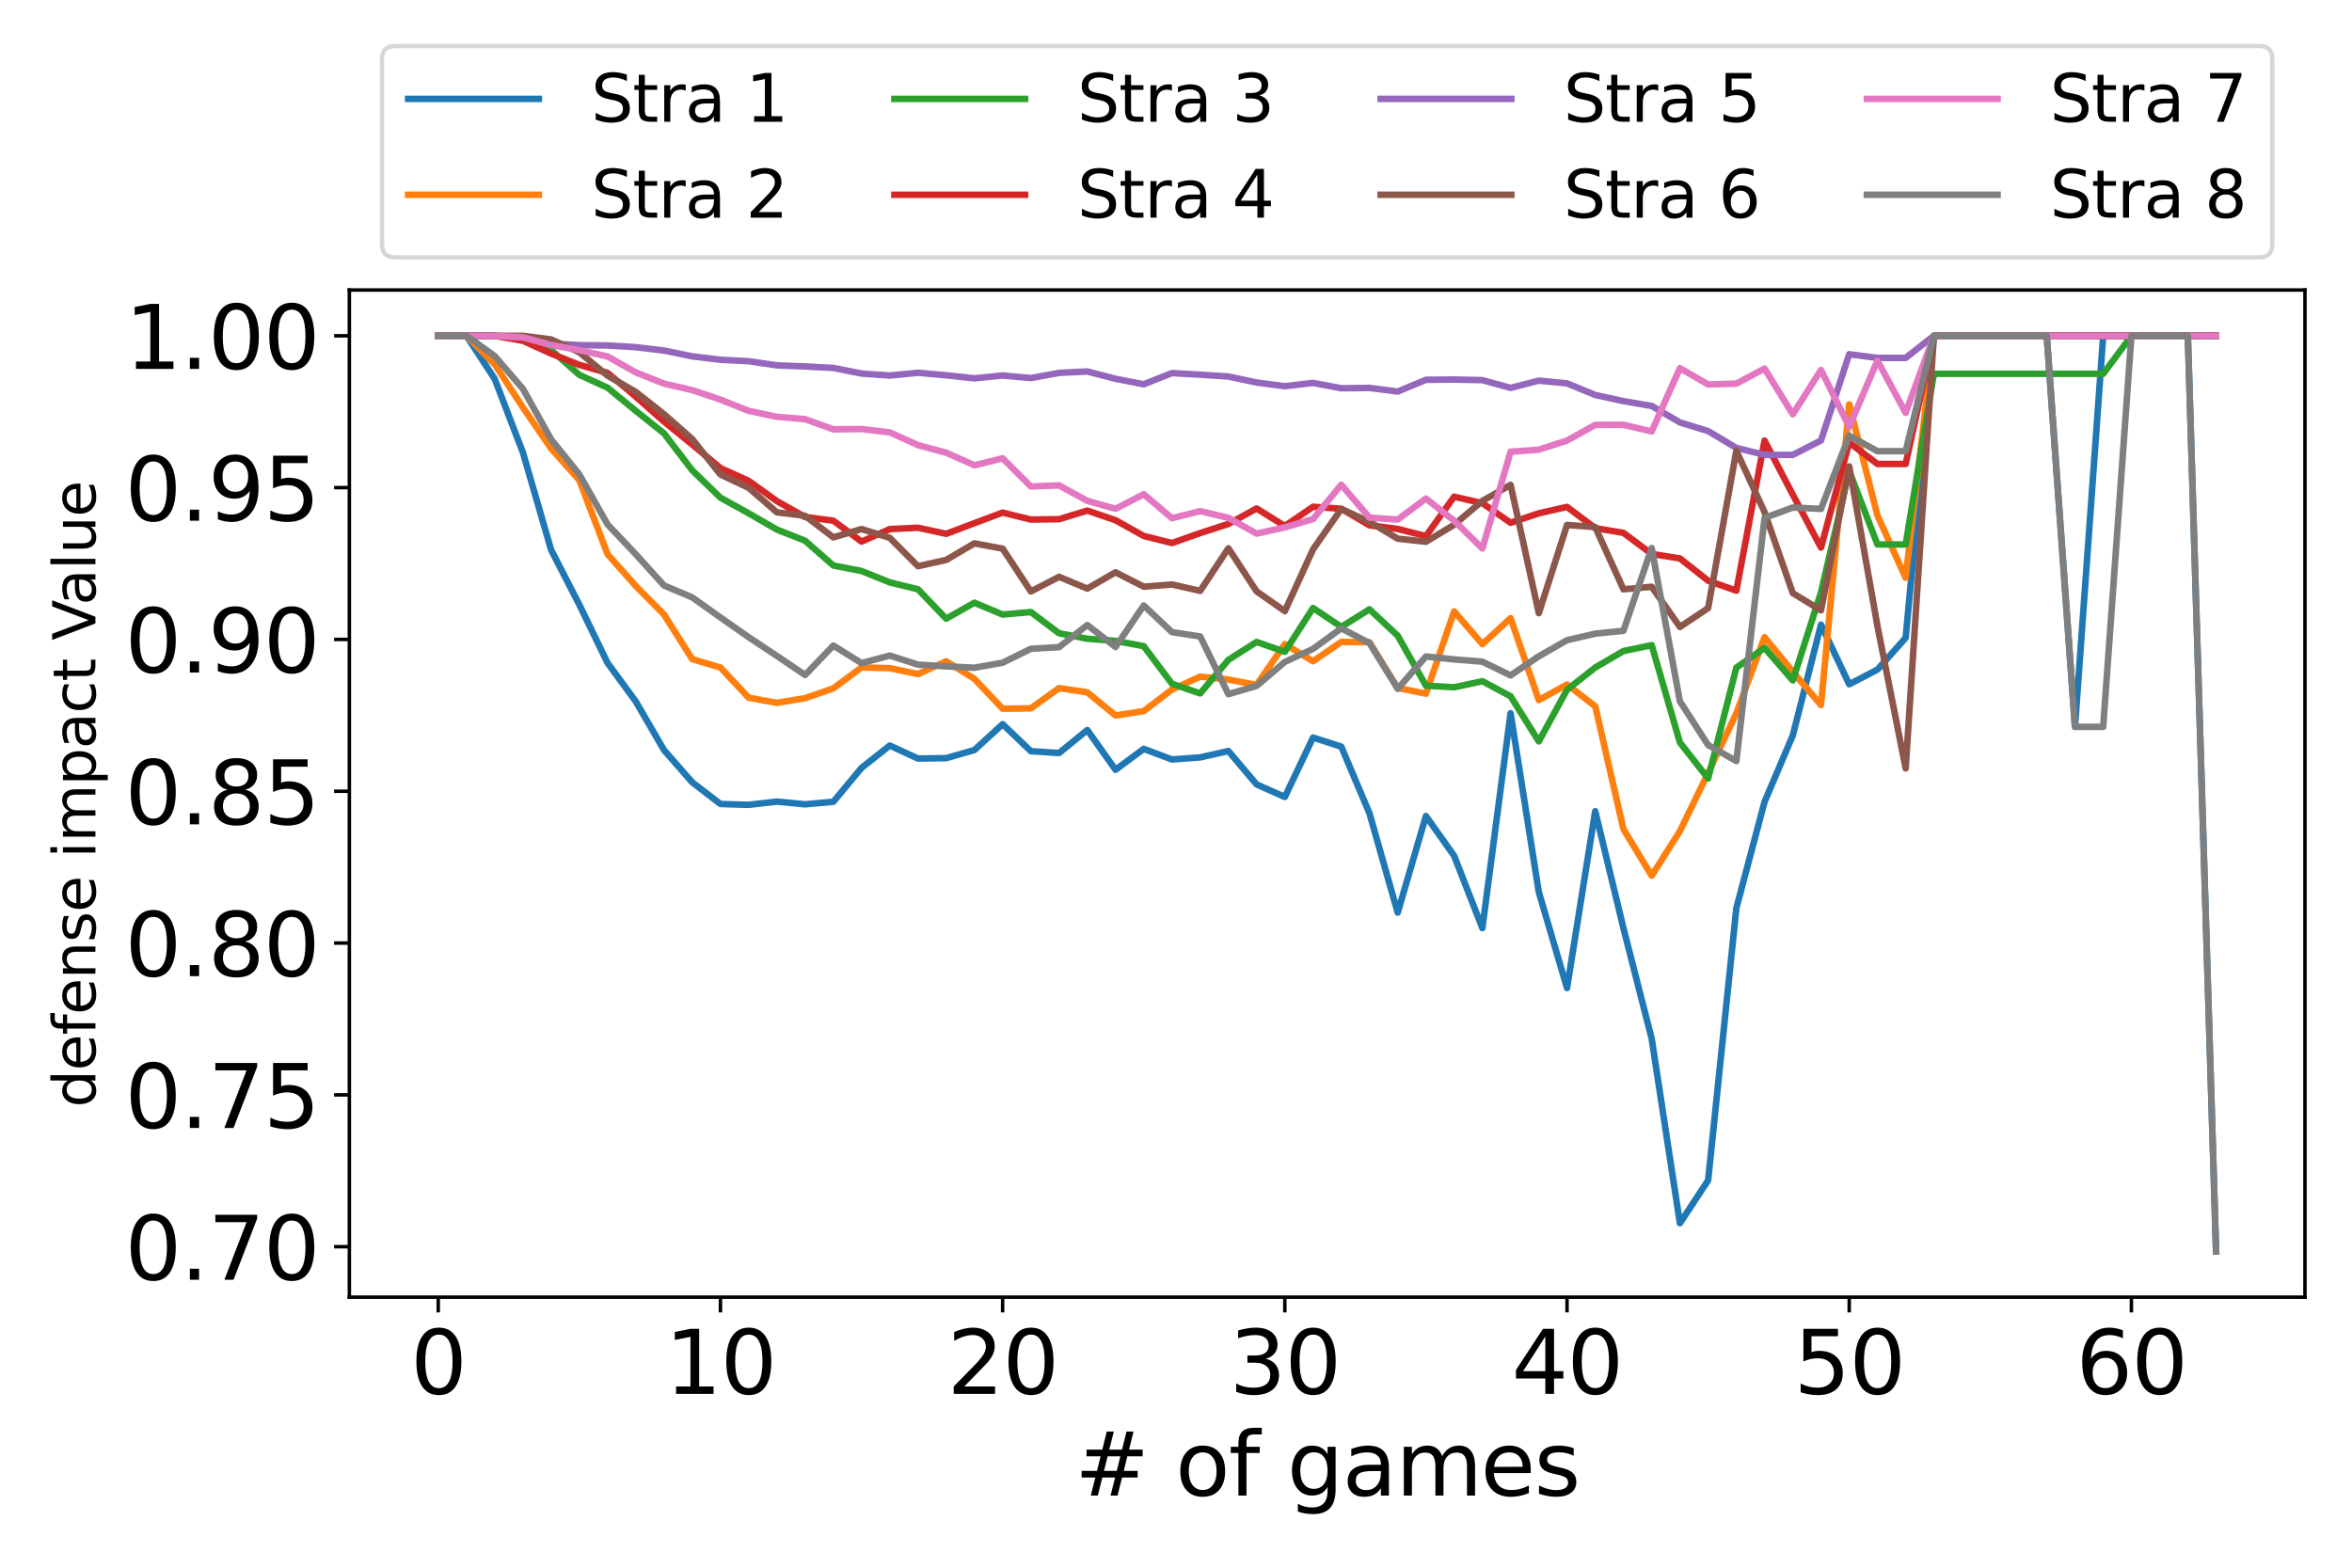 <?xml version="1.0" encoding="utf-8" standalone="no"?>
<!DOCTYPE svg PUBLIC "-//W3C//DTD SVG 1.1//EN"
  "http://www.w3.org/Graphics/SVG/1.1/DTD/svg11.dtd">
<svg xmlns:xlink="http://www.w3.org/1999/xlink" width="540pt" height="360pt" viewBox="0 0 540 360" xmlns="http://www.w3.org/2000/svg" version="1.1">
 <defs>
  <style type="text/css">*{stroke-linejoin: round; stroke-linecap: butt}</style>
 </defs>
 <g id="figure_1">
  <g id="patch_1">
   <path d="M 0 360 
L 540 360 
L 540 0 
L 0 0 
z
" style="fill: #ffffff"/>
  </g>
  <g id="axes_1">
   <g id="patch_2">
    <path d="M 80.21 297.88 
L 529.2 297.88 
L 529.2 66.6 
L 80.21 66.6 
z
" style="fill: #ffffff"/>
   </g>
   <g id="matplotlib.axis_1">
    <g id="xtick_1">
     <g id="line2d_1">
      <defs>
       <path id="mfbcf1f5221" d="M 0 0 
L 0 3.5 
" style="stroke: #000000; stroke-width: 0.8"/>
      </defs>
      <g>
       <use xlink:href="#mfbcf1f5221" x="100.619" y="297.88" style="stroke: #000000; stroke-width: 0.8"/>
      </g>
     </g>
     <g id="text_1">
      <!-- 0 -->
      <g transform="translate(94.256 320.077)scale(0.2 -0.2)">
       <defs>
        <path id="DejaVuSans-30" d="M 2034 4250 
Q 1547 4250 1301 3770 
Q 1056 3291 1056 2328 
Q 1056 1369 1301 889 
Q 1547 409 2034 409 
Q 2525 409 2770 889 
Q 3016 1369 3016 2328 
Q 3016 3291 2770 3770 
Q 2525 4250 2034 4250 
z
M 2034 4750 
Q 2819 4750 3233 4129 
Q 3647 3509 3647 2328 
Q 3647 1150 3233 529 
Q 2819 -91 2034 -91 
Q 1250 -91 836 529 
Q 422 1150 422 2328 
Q 422 3509 836 4129 
Q 1250 4750 2034 4750 
z
" transform="scale(0.016)"/>
       </defs>
       <use xlink:href="#DejaVuSans-30"/>
      </g>
     </g>
    </g>
    <g id="xtick_2">
     <g id="line2d_2">
      <g>
       <use xlink:href="#mfbcf1f5221" x="165.408" y="297.88" style="stroke: #000000; stroke-width: 0.8"/>
      </g>
     </g>
     <g id="text_2">
      <!-- 10 -->
      <g transform="translate(152.683 320.077)scale(0.2 -0.2)">
       <defs>
        <path id="DejaVuSans-31" d="M 794 531 
L 1825 531 
L 1825 4091 
L 703 3866 
L 703 4441 
L 1819 4666 
L 2450 4666 
L 2450 531 
L 3481 531 
L 3481 0 
L 794 0 
L 794 531 
z
" transform="scale(0.016)"/>
       </defs>
       <use xlink:href="#DejaVuSans-31"/>
       <use xlink:href="#DejaVuSans-30" x="63.623"/>
      </g>
     </g>
    </g>
    <g id="xtick_3">
     <g id="line2d_3">
      <g>
       <use xlink:href="#mfbcf1f5221" x="230.197" y="297.88" style="stroke: #000000; stroke-width: 0.8"/>
      </g>
     </g>
     <g id="text_3">
      <!-- 20 -->
      <g transform="translate(217.472 320.077)scale(0.2 -0.2)">
       <defs>
        <path id="DejaVuSans-32" d="M 1228 531 
L 3431 531 
L 3431 0 
L 469 0 
L 469 531 
Q 828 903 1448 1529 
Q 2069 2156 2228 2338 
Q 2531 2678 2651 2914 
Q 2772 3150 2772 3378 
Q 2772 3750 2511 3984 
Q 2250 4219 1831 4219 
Q 1534 4219 1204 4116 
Q 875 4013 500 3803 
L 500 4441 
Q 881 4594 1212 4672 
Q 1544 4750 1819 4750 
Q 2544 4750 2975 4387 
Q 3406 4025 3406 3419 
Q 3406 3131 3298 2873 
Q 3191 2616 2906 2266 
Q 2828 2175 2409 1742 
Q 1991 1309 1228 531 
z
" transform="scale(0.016)"/>
       </defs>
       <use xlink:href="#DejaVuSans-32"/>
       <use xlink:href="#DejaVuSans-30" x="63.623"/>
      </g>
     </g>
    </g>
    <g id="xtick_4">
     <g id="line2d_4">
      <g>
       <use xlink:href="#mfbcf1f5221" x="294.987" y="297.88" style="stroke: #000000; stroke-width: 0.8"/>
      </g>
     </g>
     <g id="text_4">
      <!-- 30 -->
      <g transform="translate(282.262 320.077)scale(0.2 -0.2)">
       <defs>
        <path id="DejaVuSans-33" d="M 2597 2516 
Q 3050 2419 3304 2112 
Q 3559 1806 3559 1356 
Q 3559 666 3084 287 
Q 2609 -91 1734 -91 
Q 1441 -91 1130 -33 
Q 819 25 488 141 
L 488 750 
Q 750 597 1062 519 
Q 1375 441 1716 441 
Q 2309 441 2620 675 
Q 2931 909 2931 1356 
Q 2931 1769 2642 2001 
Q 2353 2234 1838 2234 
L 1294 2234 
L 1294 2753 
L 1863 2753 
Q 2328 2753 2575 2939 
Q 2822 3125 2822 3475 
Q 2822 3834 2567 4026 
Q 2313 4219 1838 4219 
Q 1578 4219 1281 4162 
Q 984 4106 628 3988 
L 628 4550 
Q 988 4650 1302 4700 
Q 1616 4750 1894 4750 
Q 2613 4750 3031 4423 
Q 3450 4097 3450 3541 
Q 3450 3153 3228 2886 
Q 3006 2619 2597 2516 
z
" transform="scale(0.016)"/>
       </defs>
       <use xlink:href="#DejaVuSans-33"/>
       <use xlink:href="#DejaVuSans-30" x="63.623"/>
      </g>
     </g>
    </g>
    <g id="xtick_5">
     <g id="line2d_5">
      <g>
       <use xlink:href="#mfbcf1f5221" x="359.776" y="297.88" style="stroke: #000000; stroke-width: 0.8"/>
      </g>
     </g>
     <g id="text_5">
      <!-- 40 -->
      <g transform="translate(347.051 320.077)scale(0.2 -0.2)">
       <defs>
        <path id="DejaVuSans-34" d="M 2419 4116 
L 825 1625 
L 2419 1625 
L 2419 4116 
z
M 2253 4666 
L 3047 4666 
L 3047 1625 
L 3713 1625 
L 3713 1100 
L 3047 1100 
L 3047 0 
L 2419 0 
L 2419 1100 
L 313 1100 
L 313 1709 
L 2253 4666 
z
" transform="scale(0.016)"/>
       </defs>
       <use xlink:href="#DejaVuSans-34"/>
       <use xlink:href="#DejaVuSans-30" x="63.623"/>
      </g>
     </g>
    </g>
    <g id="xtick_6">
     <g id="line2d_6">
      <g>
       <use xlink:href="#mfbcf1f5221" x="424.565" y="297.88" style="stroke: #000000; stroke-width: 0.8"/>
      </g>
     </g>
     <g id="text_6">
      <!-- 50 -->
      <g transform="translate(411.84 320.077)scale(0.2 -0.2)">
       <defs>
        <path id="DejaVuSans-35" d="M 691 4666 
L 3169 4666 
L 3169 4134 
L 1269 4134 
L 1269 2991 
Q 1406 3038 1543 3061 
Q 1681 3084 1819 3084 
Q 2600 3084 3056 2656 
Q 3513 2228 3513 1497 
Q 3513 744 3044 326 
Q 2575 -91 1722 -91 
Q 1428 -91 1123 -41 
Q 819 9 494 109 
L 494 744 
Q 775 591 1075 516 
Q 1375 441 1709 441 
Q 2250 441 2565 725 
Q 2881 1009 2881 1497 
Q 2881 1984 2565 2268 
Q 2250 2553 1709 2553 
Q 1456 2553 1204 2497 
Q 953 2441 691 2322 
L 691 4666 
z
" transform="scale(0.016)"/>
       </defs>
       <use xlink:href="#DejaVuSans-35"/>
       <use xlink:href="#DejaVuSans-30" x="63.623"/>
      </g>
     </g>
    </g>
    <g id="xtick_7">
     <g id="line2d_7">
      <g>
       <use xlink:href="#mfbcf1f5221" x="489.355" y="297.88" style="stroke: #000000; stroke-width: 0.8"/>
      </g>
     </g>
     <g id="text_7">
      <!-- 60 -->
      <g transform="translate(476.63 320.077)scale(0.2 -0.2)">
       <defs>
        <path id="DejaVuSans-36" d="M 2113 2584 
Q 1688 2584 1439 2293 
Q 1191 2003 1191 1497 
Q 1191 994 1439 701 
Q 1688 409 2113 409 
Q 2538 409 2786 701 
Q 3034 994 3034 1497 
Q 3034 2003 2786 2293 
Q 2538 2584 2113 2584 
z
M 3366 4563 
L 3366 3988 
Q 3128 4100 2886 4159 
Q 2644 4219 2406 4219 
Q 1781 4219 1451 3797 
Q 1122 3375 1075 2522 
Q 1259 2794 1537 2939 
Q 1816 3084 2150 3084 
Q 2853 3084 3261 2657 
Q 3669 2231 3669 1497 
Q 3669 778 3244 343 
Q 2819 -91 2113 -91 
Q 1303 -91 875 529 
Q 447 1150 447 2328 
Q 447 3434 972 4092 
Q 1497 4750 2381 4750 
Q 2619 4750 2861 4703 
Q 3103 4656 3366 4563 
z
" transform="scale(0.016)"/>
       </defs>
       <use xlink:href="#DejaVuSans-36"/>
       <use xlink:href="#DejaVuSans-30" x="63.623"/>
      </g>
     </g>
    </g>
    <g id="text_8">
     <!-- # of games -->
     <g transform="translate(246.75 343.433)scale(0.2 -0.2)">
      <defs>
       <path id="DejaVuSans-23" d="M 3272 2816 
L 2363 2816 
L 2100 1772 
L 3016 1772 
L 3272 2816 
z
M 2803 4594 
L 2478 3297 
L 3391 3297 
L 3719 4594 
L 4219 4594 
L 3897 3297 
L 4872 3297 
L 4872 2816 
L 3775 2816 
L 3519 1772 
L 4513 1772 
L 4513 1294 
L 3397 1294 
L 3072 0 
L 2572 0 
L 2894 1294 
L 1978 1294 
L 1656 0 
L 1153 0 
L 1478 1294 
L 494 1294 
L 494 1772 
L 1594 1772 
L 1856 2816 
L 850 2816 
L 850 3297 
L 1978 3297 
L 2297 4594 
L 2803 4594 
z
" transform="scale(0.016)"/>
       <path id="DejaVuSans-20" transform="scale(0.016)"/>
       <path id="DejaVuSans-6f" d="M 1959 3097 
Q 1497 3097 1228 2736 
Q 959 2375 959 1747 
Q 959 1119 1226 758 
Q 1494 397 1959 397 
Q 2419 397 2687 759 
Q 2956 1122 2956 1747 
Q 2956 2369 2687 2733 
Q 2419 3097 1959 3097 
z
M 1959 3584 
Q 2709 3584 3137 3096 
Q 3566 2609 3566 1747 
Q 3566 888 3137 398 
Q 2709 -91 1959 -91 
Q 1206 -91 779 398 
Q 353 888 353 1747 
Q 353 2609 779 3096 
Q 1206 3584 1959 3584 
z
" transform="scale(0.016)"/>
       <path id="DejaVuSans-66" d="M 2375 4863 
L 2375 4384 
L 1825 4384 
Q 1516 4384 1395 4259 
Q 1275 4134 1275 3809 
L 1275 3500 
L 2222 3500 
L 2222 3053 
L 1275 3053 
L 1275 0 
L 697 0 
L 697 3053 
L 147 3053 
L 147 3500 
L 697 3500 
L 697 3744 
Q 697 4328 969 4595 
Q 1241 4863 1831 4863 
L 2375 4863 
z
" transform="scale(0.016)"/>
       <path id="DejaVuSans-67" d="M 2906 1791 
Q 2906 2416 2648 2759 
Q 2391 3103 1925 3103 
Q 1463 3103 1205 2759 
Q 947 2416 947 1791 
Q 947 1169 1205 825 
Q 1463 481 1925 481 
Q 2391 481 2648 825 
Q 2906 1169 2906 1791 
z
M 3481 434 
Q 3481 -459 3084 -895 
Q 2688 -1331 1869 -1331 
Q 1566 -1331 1297 -1286 
Q 1028 -1241 775 -1147 
L 775 -588 
Q 1028 -725 1275 -790 
Q 1522 -856 1778 -856 
Q 2344 -856 2625 -561 
Q 2906 -266 2906 331 
L 2906 616 
Q 2728 306 2450 153 
Q 2172 0 1784 0 
Q 1141 0 747 490 
Q 353 981 353 1791 
Q 353 2603 747 3093 
Q 1141 3584 1784 3584 
Q 2172 3584 2450 3431 
Q 2728 3278 2906 2969 
L 2906 3500 
L 3481 3500 
L 3481 434 
z
" transform="scale(0.016)"/>
       <path id="DejaVuSans-61" d="M 2194 1759 
Q 1497 1759 1228 1600 
Q 959 1441 959 1056 
Q 959 750 1161 570 
Q 1363 391 1709 391 
Q 2188 391 2477 730 
Q 2766 1069 2766 1631 
L 2766 1759 
L 2194 1759 
z
M 3341 1997 
L 3341 0 
L 2766 0 
L 2766 531 
Q 2569 213 2275 61 
Q 1981 -91 1556 -91 
Q 1019 -91 701 211 
Q 384 513 384 1019 
Q 384 1609 779 1909 
Q 1175 2209 1959 2209 
L 2766 2209 
L 2766 2266 
Q 2766 2663 2505 2880 
Q 2244 3097 1772 3097 
Q 1472 3097 1187 3025 
Q 903 2953 641 2809 
L 641 3341 
Q 956 3463 1253 3523 
Q 1550 3584 1831 3584 
Q 2591 3584 2966 3190 
Q 3341 2797 3341 1997 
z
" transform="scale(0.016)"/>
       <path id="DejaVuSans-6d" d="M 3328 2828 
Q 3544 3216 3844 3400 
Q 4144 3584 4550 3584 
Q 5097 3584 5394 3201 
Q 5691 2819 5691 2113 
L 5691 0 
L 5113 0 
L 5113 2094 
Q 5113 2597 4934 2840 
Q 4756 3084 4391 3084 
Q 3944 3084 3684 2787 
Q 3425 2491 3425 1978 
L 3425 0 
L 2847 0 
L 2847 2094 
Q 2847 2600 2669 2842 
Q 2491 3084 2119 3084 
Q 1678 3084 1418 2786 
Q 1159 2488 1159 1978 
L 1159 0 
L 581 0 
L 581 3500 
L 1159 3500 
L 1159 2956 
Q 1356 3278 1631 3431 
Q 1906 3584 2284 3584 
Q 2666 3584 2933 3390 
Q 3200 3197 3328 2828 
z
" transform="scale(0.016)"/>
       <path id="DejaVuSans-65" d="M 3597 1894 
L 3597 1613 
L 953 1613 
Q 991 1019 1311 708 
Q 1631 397 2203 397 
Q 2534 397 2845 478 
Q 3156 559 3463 722 
L 3463 178 
Q 3153 47 2828 -22 
Q 2503 -91 2169 -91 
Q 1331 -91 842 396 
Q 353 884 353 1716 
Q 353 2575 817 3079 
Q 1281 3584 2069 3584 
Q 2775 3584 3186 3129 
Q 3597 2675 3597 1894 
z
M 3022 2063 
Q 3016 2534 2758 2815 
Q 2500 3097 2075 3097 
Q 1594 3097 1305 2825 
Q 1016 2553 972 2059 
L 3022 2063 
z
" transform="scale(0.016)"/>
       <path id="DejaVuSans-73" d="M 2834 3397 
L 2834 2853 
Q 2591 2978 2328 3040 
Q 2066 3103 1784 3103 
Q 1356 3103 1142 2972 
Q 928 2841 928 2578 
Q 928 2378 1081 2264 
Q 1234 2150 1697 2047 
L 1894 2003 
Q 2506 1872 2764 1633 
Q 3022 1394 3022 966 
Q 3022 478 2636 193 
Q 2250 -91 1575 -91 
Q 1294 -91 989 -36 
Q 684 19 347 128 
L 347 722 
Q 666 556 975 473 
Q 1284 391 1588 391 
Q 1994 391 2212 530 
Q 2431 669 2431 922 
Q 2431 1156 2273 1281 
Q 2116 1406 1581 1522 
L 1381 1569 
Q 847 1681 609 1914 
Q 372 2147 372 2553 
Q 372 3047 722 3315 
Q 1072 3584 1716 3584 
Q 2034 3584 2315 3537 
Q 2597 3491 2834 3397 
z
" transform="scale(0.016)"/>
      </defs>
      <use xlink:href="#DejaVuSans-23"/>
      <use xlink:href="#DejaVuSans-20" x="83.789"/>
      <use xlink:href="#DejaVuSans-6f" x="115.576"/>
      <use xlink:href="#DejaVuSans-66" x="176.758"/>
      <use xlink:href="#DejaVuSans-20" x="211.963"/>
      <use xlink:href="#DejaVuSans-67" x="243.75"/>
      <use xlink:href="#DejaVuSans-61" x="307.227"/>
      <use xlink:href="#DejaVuSans-6d" x="368.506"/>
      <use xlink:href="#DejaVuSans-65" x="465.918"/>
      <use xlink:href="#DejaVuSans-73" x="527.441"/>
     </g>
    </g>
   </g>
   <g id="matplotlib.axis_2">
    <g id="ytick_1">
     <g id="line2d_8">
      <defs>
       <path id="mf13919f558" d="M 0 0 
L -3.5 0 
" style="stroke: #000000; stroke-width: 0.8"/>
      </defs>
      <g>
       <use xlink:href="#mf13919f558" x="80.21" y="286.284" style="stroke: #000000; stroke-width: 0.8"/>
      </g>
     </g>
     <g id="text_9">
      <!-- 0.70 -->
      <g transform="translate(28.679 293.882)scale(0.2 -0.2)">
       <defs>
        <path id="DejaVuSans-2e" d="M 684 794 
L 1344 794 
L 1344 0 
L 684 0 
L 684 794 
z
" transform="scale(0.016)"/>
        <path id="DejaVuSans-37" d="M 525 4666 
L 3525 4666 
L 3525 4397 
L 1831 0 
L 1172 0 
L 2766 4134 
L 525 4134 
L 525 4666 
z
" transform="scale(0.016)"/>
       </defs>
       <use xlink:href="#DejaVuSans-30"/>
       <use xlink:href="#DejaVuSans-2e" x="63.623"/>
       <use xlink:href="#DejaVuSans-37" x="95.41"/>
       <use xlink:href="#DejaVuSans-30" x="159.033"/>
      </g>
     </g>
    </g>
    <g id="ytick_2">
     <g id="line2d_9">
      <g>
       <use xlink:href="#mf13919f558" x="80.21" y="251.422" style="stroke: #000000; stroke-width: 0.8"/>
      </g>
     </g>
     <g id="text_10">
      <!-- 0.75 -->
      <g transform="translate(28.679 259.02)scale(0.2 -0.2)">
       <use xlink:href="#DejaVuSans-30"/>
       <use xlink:href="#DejaVuSans-2e" x="63.623"/>
       <use xlink:href="#DejaVuSans-37" x="95.41"/>
       <use xlink:href="#DejaVuSans-35" x="159.033"/>
      </g>
     </g>
    </g>
    <g id="ytick_3">
     <g id="line2d_10">
      <g>
       <use xlink:href="#mf13919f558" x="80.21" y="216.56" style="stroke: #000000; stroke-width: 0.8"/>
      </g>
     </g>
     <g id="text_11">
      <!-- 0.80 -->
      <g transform="translate(28.679 224.159)scale(0.2 -0.2)">
       <defs>
        <path id="DejaVuSans-38" d="M 2034 2216 
Q 1584 2216 1326 1975 
Q 1069 1734 1069 1313 
Q 1069 891 1326 650 
Q 1584 409 2034 409 
Q 2484 409 2743 651 
Q 3003 894 3003 1313 
Q 3003 1734 2745 1975 
Q 2488 2216 2034 2216 
z
M 1403 2484 
Q 997 2584 770 2862 
Q 544 3141 544 3541 
Q 544 4100 942 4425 
Q 1341 4750 2034 4750 
Q 2731 4750 3128 4425 
Q 3525 4100 3525 3541 
Q 3525 3141 3298 2862 
Q 3072 2584 2669 2484 
Q 3125 2378 3379 2068 
Q 3634 1759 3634 1313 
Q 3634 634 3220 271 
Q 2806 -91 2034 -91 
Q 1263 -91 848 271 
Q 434 634 434 1313 
Q 434 1759 690 2068 
Q 947 2378 1403 2484 
z
M 1172 3481 
Q 1172 3119 1398 2916 
Q 1625 2713 2034 2713 
Q 2441 2713 2670 2916 
Q 2900 3119 2900 3481 
Q 2900 3844 2670 4047 
Q 2441 4250 2034 4250 
Q 1625 4250 1398 4047 
Q 1172 3844 1172 3481 
z
" transform="scale(0.016)"/>
       </defs>
       <use xlink:href="#DejaVuSans-30"/>
       <use xlink:href="#DejaVuSans-2e" x="63.623"/>
       <use xlink:href="#DejaVuSans-38" x="95.41"/>
       <use xlink:href="#DejaVuSans-30" x="159.033"/>
      </g>
     </g>
    </g>
    <g id="ytick_4">
     <g id="line2d_11">
      <g>
       <use xlink:href="#mf13919f558" x="80.21" y="181.698" style="stroke: #000000; stroke-width: 0.8"/>
      </g>
     </g>
     <g id="text_12">
      <!-- 0.85 -->
      <g transform="translate(28.679 189.297)scale(0.2 -0.2)">
       <use xlink:href="#DejaVuSans-30"/>
       <use xlink:href="#DejaVuSans-2e" x="63.623"/>
       <use xlink:href="#DejaVuSans-38" x="95.41"/>
       <use xlink:href="#DejaVuSans-35" x="159.033"/>
      </g>
     </g>
    </g>
    <g id="ytick_5">
     <g id="line2d_12">
      <g>
       <use xlink:href="#mf13919f558" x="80.21" y="146.836" style="stroke: #000000; stroke-width: 0.8"/>
      </g>
     </g>
     <g id="text_13">
      <!-- 0.90 -->
      <g transform="translate(28.679 154.435)scale(0.2 -0.2)">
       <defs>
        <path id="DejaVuSans-39" d="M 703 97 
L 703 672 
Q 941 559 1184 500 
Q 1428 441 1663 441 
Q 2288 441 2617 861 
Q 2947 1281 2994 2138 
Q 2813 1869 2534 1725 
Q 2256 1581 1919 1581 
Q 1219 1581 811 2004 
Q 403 2428 403 3163 
Q 403 3881 828 4315 
Q 1253 4750 1959 4750 
Q 2769 4750 3195 4129 
Q 3622 3509 3622 2328 
Q 3622 1225 3098 567 
Q 2575 -91 1691 -91 
Q 1453 -91 1209 -44 
Q 966 3 703 97 
z
M 1959 2075 
Q 2384 2075 2632 2365 
Q 2881 2656 2881 3163 
Q 2881 3666 2632 3958 
Q 2384 4250 1959 4250 
Q 1534 4250 1286 3958 
Q 1038 3666 1038 3163 
Q 1038 2656 1286 2365 
Q 1534 2075 1959 2075 
z
" transform="scale(0.016)"/>
       </defs>
       <use xlink:href="#DejaVuSans-30"/>
       <use xlink:href="#DejaVuSans-2e" x="63.623"/>
       <use xlink:href="#DejaVuSans-39" x="95.41"/>
       <use xlink:href="#DejaVuSans-30" x="159.033"/>
      </g>
     </g>
    </g>
    <g id="ytick_6">
     <g id="line2d_13">
      <g>
       <use xlink:href="#mf13919f558" x="80.21" y="111.975" style="stroke: #000000; stroke-width: 0.8"/>
      </g>
     </g>
     <g id="text_14">
      <!-- 0.95 -->
      <g transform="translate(28.679 119.573)scale(0.2 -0.2)">
       <use xlink:href="#DejaVuSans-30"/>
       <use xlink:href="#DejaVuSans-2e" x="63.623"/>
       <use xlink:href="#DejaVuSans-39" x="95.41"/>
       <use xlink:href="#DejaVuSans-35" x="159.033"/>
      </g>
     </g>
    </g>
    <g id="ytick_7">
     <g id="line2d_14">
      <g>
       <use xlink:href="#mf13919f558" x="80.21" y="77.113" style="stroke: #000000; stroke-width: 0.8"/>
      </g>
     </g>
     <g id="text_15">
      <!-- 1.00 -->
      <g transform="translate(28.679 84.711)scale(0.2 -0.2)">
       <use xlink:href="#DejaVuSans-31"/>
       <use xlink:href="#DejaVuSans-2e" x="63.623"/>
       <use xlink:href="#DejaVuSans-30" x="95.41"/>
       <use xlink:href="#DejaVuSans-30" x="159.033"/>
      </g>
     </g>
    </g>
    <g id="text_16">
     <!-- defense impact Value -->
     <g transform="translate(21.906 254.312)rotate(-90)scale(0.133 -0.133)">
      <defs>
       <path id="DejaVuSans-64" d="M 2906 2969 
L 2906 4863 
L 3481 4863 
L 3481 0 
L 2906 0 
L 2906 525 
Q 2725 213 2448 61 
Q 2172 -91 1784 -91 
Q 1150 -91 751 415 
Q 353 922 353 1747 
Q 353 2572 751 3078 
Q 1150 3584 1784 3584 
Q 2172 3584 2448 3432 
Q 2725 3281 2906 2969 
z
M 947 1747 
Q 947 1113 1208 752 
Q 1469 391 1925 391 
Q 2381 391 2643 752 
Q 2906 1113 2906 1747 
Q 2906 2381 2643 2742 
Q 2381 3103 1925 3103 
Q 1469 3103 1208 2742 
Q 947 2381 947 1747 
z
" transform="scale(0.016)"/>
       <path id="DejaVuSans-6e" d="M 3513 2113 
L 3513 0 
L 2938 0 
L 2938 2094 
Q 2938 2591 2744 2837 
Q 2550 3084 2163 3084 
Q 1697 3084 1428 2787 
Q 1159 2491 1159 1978 
L 1159 0 
L 581 0 
L 581 3500 
L 1159 3500 
L 1159 2956 
Q 1366 3272 1645 3428 
Q 1925 3584 2291 3584 
Q 2894 3584 3203 3211 
Q 3513 2838 3513 2113 
z
" transform="scale(0.016)"/>
       <path id="DejaVuSans-69" d="M 603 3500 
L 1178 3500 
L 1178 0 
L 603 0 
L 603 3500 
z
M 603 4863 
L 1178 4863 
L 1178 4134 
L 603 4134 
L 603 4863 
z
" transform="scale(0.016)"/>
       <path id="DejaVuSans-70" d="M 1159 525 
L 1159 -1331 
L 581 -1331 
L 581 3500 
L 1159 3500 
L 1159 2969 
Q 1341 3281 1617 3432 
Q 1894 3584 2278 3584 
Q 2916 3584 3314 3078 
Q 3713 2572 3713 1747 
Q 3713 922 3314 415 
Q 2916 -91 2278 -91 
Q 1894 -91 1617 61 
Q 1341 213 1159 525 
z
M 3116 1747 
Q 3116 2381 2855 2742 
Q 2594 3103 2138 3103 
Q 1681 3103 1420 2742 
Q 1159 2381 1159 1747 
Q 1159 1113 1420 752 
Q 1681 391 2138 391 
Q 2594 391 2855 752 
Q 3116 1113 3116 1747 
z
" transform="scale(0.016)"/>
       <path id="DejaVuSans-63" d="M 3122 3366 
L 3122 2828 
Q 2878 2963 2633 3030 
Q 2388 3097 2138 3097 
Q 1578 3097 1268 2742 
Q 959 2388 959 1747 
Q 959 1106 1268 751 
Q 1578 397 2138 397 
Q 2388 397 2633 464 
Q 2878 531 3122 666 
L 3122 134 
Q 2881 22 2623 -34 
Q 2366 -91 2075 -91 
Q 1284 -91 818 406 
Q 353 903 353 1747 
Q 353 2603 823 3093 
Q 1294 3584 2113 3584 
Q 2378 3584 2631 3529 
Q 2884 3475 3122 3366 
z
" transform="scale(0.016)"/>
       <path id="DejaVuSans-74" d="M 1172 4494 
L 1172 3500 
L 2356 3500 
L 2356 3053 
L 1172 3053 
L 1172 1153 
Q 1172 725 1289 603 
Q 1406 481 1766 481 
L 2356 481 
L 2356 0 
L 1766 0 
Q 1100 0 847 248 
Q 594 497 594 1153 
L 594 3053 
L 172 3053 
L 172 3500 
L 594 3500 
L 594 4494 
L 1172 4494 
z
" transform="scale(0.016)"/>
       <path id="DejaVuSans-56" d="M 1831 0 
L 50 4666 
L 709 4666 
L 2188 738 
L 3669 4666 
L 4325 4666 
L 2547 0 
L 1831 0 
z
" transform="scale(0.016)"/>
       <path id="DejaVuSans-6c" d="M 603 4863 
L 1178 4863 
L 1178 0 
L 603 0 
L 603 4863 
z
" transform="scale(0.016)"/>
       <path id="DejaVuSans-75" d="M 544 1381 
L 544 3500 
L 1119 3500 
L 1119 1403 
Q 1119 906 1312 657 
Q 1506 409 1894 409 
Q 2359 409 2629 706 
Q 2900 1003 2900 1516 
L 2900 3500 
L 3475 3500 
L 3475 0 
L 2900 0 
L 2900 538 
Q 2691 219 2414 64 
Q 2138 -91 1772 -91 
Q 1169 -91 856 284 
Q 544 659 544 1381 
z
M 1991 3584 
L 1991 3584 
z
" transform="scale(0.016)"/>
      </defs>
      <use xlink:href="#DejaVuSans-64"/>
      <use xlink:href="#DejaVuSans-65" x="63.477"/>
      <use xlink:href="#DejaVuSans-66" x="125"/>
      <use xlink:href="#DejaVuSans-65" x="160.205"/>
      <use xlink:href="#DejaVuSans-6e" x="221.729"/>
      <use xlink:href="#DejaVuSans-73" x="285.107"/>
      <use xlink:href="#DejaVuSans-65" x="337.207"/>
      <use xlink:href="#DejaVuSans-20" x="398.73"/>
      <use xlink:href="#DejaVuSans-69" x="430.518"/>
      <use xlink:href="#DejaVuSans-6d" x="458.301"/>
      <use xlink:href="#DejaVuSans-70" x="555.713"/>
      <use xlink:href="#DejaVuSans-61" x="619.189"/>
      <use xlink:href="#DejaVuSans-63" x="680.469"/>
      <use xlink:href="#DejaVuSans-74" x="735.449"/>
      <use xlink:href="#DejaVuSans-20" x="774.658"/>
      <use xlink:href="#DejaVuSans-56" x="806.445"/>
      <use xlink:href="#DejaVuSans-61" x="867.104"/>
      <use xlink:href="#DejaVuSans-6c" x="928.383"/>
      <use xlink:href="#DejaVuSans-75" x="956.166"/>
      <use xlink:href="#DejaVuSans-65" x="1019.545"/>
     </g>
    </g>
   </g>
   <g id="line2d_15">
    <path d="M 100.619 77.113 
L 107.098 77.113 
L 113.577 87.018 
L 120.055 103.903 
L 126.534 126.273 
L 133.013 138.873 
L 139.492 152.236 
L 145.971 161.087 
L 152.45 172.245 
L 158.929 179.642 
L 165.408 184.63 
L 171.887 184.816 
L 178.366 184.076 
L 184.845 184.701 
L 191.324 184.118 
L 197.803 176.331 
L 204.282 171.205 
L 210.76 174.186 
L 217.239 174.1 
L 223.718 172.235 
L 230.197 166.297 
L 236.676 172.495 
L 243.155 172.919 
L 249.634 167.643 
L 256.113 176.76 
L 262.592 171.968 
L 269.071 174.403 
L 275.55 173.927 
L 282.029 172.466 
L 288.508 180.133 
L 294.987 183.011 
L 301.466 169.369 
L 307.944 171.455 
L 314.423 186.781 
L 320.902 209.566 
L 327.381 187.39 
L 333.86 196.534 
L 340.339 213.131 
L 346.818 163.788 
L 353.297 204.853 
L 359.776 226.893 
L 366.255 186.288 
L 372.734 213.161 
L 379.213 238.514 
L 385.692 280.892 
L 392.171 271.055 
L 398.65 208.552 
L 405.128 184.124 
L 411.607 168.889 
L 418.086 143.447 
L 424.565 157.135 
L 431.044 153.761 
L 437.523 146.471 
L 444.002 77.113 
L 450.481 77.113 
L 456.96 77.113 
L 463.439 77.113 
L 469.918 77.113 
L 476.397 166.907 
L 482.876 77.113 
L 489.355 77.113 
L 495.833 77.113 
L 502.312 77.113 
L 508.791 287.367 
" clip-path="url(#pc21f47462c)" style="fill: none; stroke: #1f77b4; stroke-width: 1.5; stroke-linecap: square"/>
   </g>
   <g id="line2d_16">
    <path d="M 100.619 77.113 
L 107.098 77.113 
L 113.577 83.668 
L 120.055 93.557 
L 126.534 103.004 
L 133.013 110.275 
L 139.492 127.276 
L 145.971 134.565 
L 152.45 141.114 
L 158.929 151.363 
L 165.408 153.289 
L 171.887 160.214 
L 178.366 161.401 
L 184.845 160.323 
L 191.324 158.083 
L 197.803 153.257 
L 204.282 153.436 
L 210.76 154.794 
L 217.239 151.851 
L 223.718 155.885 
L 230.197 162.745 
L 236.676 162.665 
L 243.155 158.01 
L 249.634 158.984 
L 256.113 164.295 
L 262.592 163.299 
L 269.071 158.345 
L 275.55 155.391 
L 282.029 156.047 
L 288.508 157.277 
L 294.987 147.917 
L 301.466 151.847 
L 307.944 147.411 
L 314.423 147.465 
L 320.902 157.983 
L 327.381 159.29 
L 333.86 140.405 
L 340.339 147.92 
L 346.818 141.944 
L 353.297 160.772 
L 359.776 157.18 
L 366.255 162.195 
L 372.734 190.413 
L 379.213 201.105 
L 385.692 190.865 
L 392.171 177.5 
L 398.65 163.82 
L 405.128 146.33 
L 411.607 154.256 
L 418.086 161.91 
L 424.565 92.871 
L 431.044 118.382 
L 437.523 132.676 
L 444.002 77.113 
L 450.481 77.113 
L 456.96 77.113 
L 463.439 77.113 
L 469.918 77.113 
L 476.397 77.113 
L 482.876 77.113 
L 489.355 77.113 
L 495.833 77.113 
L 502.312 77.113 
L 508.791 77.113 
" clip-path="url(#pc21f47462c)" style="fill: none; stroke: #ff7f0e; stroke-width: 1.5; stroke-linecap: square"/>
   </g>
   <g id="line2d_17">
    <path d="M 100.619 77.113 
L 107.098 77.113 
L 113.577 77.113 
L 120.055 77.881 
L 126.534 80.367 
L 133.013 86.08 
L 139.492 89.031 
L 145.971 94.343 
L 152.45 99.52 
L 158.929 108.003 
L 165.408 114.287 
L 171.887 117.872 
L 178.366 121.611 
L 184.845 124.172 
L 191.324 129.856 
L 197.803 131.123 
L 204.282 133.739 
L 210.76 135.317 
L 217.239 142.08 
L 223.718 138.406 
L 230.197 141.12 
L 236.676 140.552 
L 243.155 145.428 
L 249.634 146.676 
L 256.113 147.175 
L 262.592 148.383 
L 269.071 157.018 
L 275.55 159.233 
L 282.029 151.529 
L 288.508 147.414 
L 294.987 149.679 
L 301.466 139.617 
L 307.944 143.951 
L 314.423 139.922 
L 320.902 145.977 
L 327.381 157.458 
L 333.86 157.825 
L 340.339 156.43 
L 346.818 159.888 
L 353.297 170.255 
L 359.776 158.398 
L 366.255 153.28 
L 372.734 149.502 
L 379.213 148.158 
L 385.692 170.507 
L 392.171 178.767 
L 398.65 153.325 
L 405.128 148.778 
L 411.607 156.259 
L 418.086 136.024 
L 424.565 108.174 
L 431.044 125.03 
L 437.523 125.03 
L 444.002 85.843 
L 450.481 85.843 
L 456.96 85.843 
L 463.439 85.843 
L 469.918 85.843 
L 476.397 85.843 
L 482.876 85.843 
L 489.355 77.113 
L 495.833 77.113 
L 502.312 77.113 
L 508.791 77.113 
" clip-path="url(#pc21f47462c)" style="fill: none; stroke: #2ca02c; stroke-width: 1.5; stroke-linecap: square"/>
   </g>
   <g id="line2d_18">
    <path d="M 100.619 77.113 
L 107.098 77.113 
L 113.577 77.113 
L 120.055 78.261 
L 126.534 81.203 
L 133.013 83.794 
L 139.492 85.637 
L 145.971 91.085 
L 152.45 96.812 
L 158.929 102.075 
L 165.408 107.498 
L 171.887 110.417 
L 178.366 115.074 
L 184.845 118.731 
L 191.324 119.562 
L 197.803 124.374 
L 204.282 121.501 
L 210.76 121.187 
L 217.239 122.586 
L 223.718 120.136 
L 230.197 117.715 
L 236.676 119.307 
L 243.155 119.226 
L 249.634 117.252 
L 256.113 119.459 
L 262.592 123.078 
L 269.071 124.702 
L 275.55 122.413 
L 282.029 120.318 
L 288.508 116.767 
L 294.987 120.791 
L 301.466 116.373 
L 307.944 116.829 
L 314.423 120.636 
L 320.902 121.458 
L 327.381 123.119 
L 333.86 114.066 
L 340.339 115.542 
L 346.818 120.046 
L 353.297 117.874 
L 359.776 116.404 
L 366.255 121.275 
L 372.734 122.369 
L 379.213 127.207 
L 385.692 128.237 
L 392.171 133.35 
L 398.65 135.644 
L 405.128 101.189 
L 411.607 113.576 
L 418.086 125.731 
L 424.565 101.638 
L 431.044 106.543 
L 437.523 106.543 
L 444.002 77.113 
L 450.481 77.113 
L 456.96 77.113 
L 463.439 77.113 
L 469.918 77.113 
L 476.397 77.113 
L 482.876 77.113 
L 489.355 77.113 
L 495.833 77.113 
L 502.312 77.113 
L 508.791 77.113 
" clip-path="url(#pc21f47462c)" style="fill: none; stroke: #d62728; stroke-width: 1.5; stroke-linecap: square"/>
   </g>
   <g id="line2d_19">
    <path d="M 100.619 77.113 
L 107.098 77.113 
L 113.577 77.113 
L 120.055 77.482 
L 126.534 78.897 
L 133.013 79.258 
L 139.492 79.331 
L 145.971 79.728 
L 152.45 80.498 
L 158.929 81.829 
L 165.408 82.617 
L 171.887 82.949 
L 178.366 83.899 
L 184.845 84.152 
L 191.324 84.492 
L 197.803 85.785 
L 204.282 86.231 
L 210.76 85.606 
L 217.239 86.176 
L 223.718 86.879 
L 230.197 86.229 
L 236.676 86.817 
L 243.155 85.629 
L 249.634 85.307 
L 256.113 86.983 
L 262.592 88.24 
L 269.071 85.672 
L 275.55 86.04 
L 282.029 86.467 
L 288.508 87.831 
L 294.987 88.688 
L 301.466 87.927 
L 307.944 89.159 
L 314.423 89.082 
L 320.902 89.908 
L 327.381 87.218 
L 333.86 87.158 
L 340.339 87.291 
L 346.818 89.075 
L 353.297 87.408 
L 359.776 88.037 
L 366.255 90.708 
L 372.734 92.114 
L 379.213 93.226 
L 385.692 97.002 
L 392.171 98.991 
L 398.65 102.852 
L 405.128 104.46 
L 411.607 104.46 
L 418.086 101.15 
L 424.565 81.343 
L 431.044 82.189 
L 437.523 82.189 
L 444.002 77.113 
L 450.481 77.113 
L 456.96 77.113 
L 463.439 77.113 
L 469.918 77.113 
L 476.397 77.113 
L 482.876 77.113 
L 489.355 77.113 
L 495.833 77.113 
L 502.312 77.113 
L 508.791 77.113 
" clip-path="url(#pc21f47462c)" style="fill: none; stroke: #9467bd; stroke-width: 1.5; stroke-linecap: square"/>
   </g>
   <g id="line2d_20">
    <path d="M 100.619 77.113 
L 107.098 77.113 
L 113.577 77.113 
L 120.055 77.113 
L 126.534 77.944 
L 133.013 80.893 
L 139.492 86.27 
L 145.971 90.003 
L 152.45 95.11 
L 158.929 100.821 
L 165.408 108.964 
L 171.887 112.032 
L 178.366 117.645 
L 184.845 118.445 
L 191.324 123.4 
L 197.803 121.493 
L 204.282 123.503 
L 210.76 130.021 
L 217.239 128.577 
L 223.718 124.777 
L 230.197 125.987 
L 236.676 135.821 
L 243.155 132.461 
L 249.634 135.158 
L 256.113 131.425 
L 262.592 134.723 
L 269.071 134.224 
L 275.55 135.685 
L 282.029 125.904 
L 288.508 135.797 
L 294.987 140.338 
L 301.466 126.144 
L 307.944 116.881 
L 314.423 119.831 
L 320.902 123.702 
L 327.381 124.408 
L 333.86 120.512 
L 340.339 115.023 
L 346.818 111.344 
L 353.297 140.81 
L 359.776 120.555 
L 366.255 121.039 
L 372.734 135.331 
L 379.213 134.738 
L 385.692 143.971 
L 392.171 139.651 
L 398.65 103.531 
L 405.128 117.603 
L 411.607 136.198 
L 418.086 140.156 
L 424.565 107.098 
L 431.044 143.748 
L 437.523 176.448 
L 444.002 77.113 
L 450.481 77.113 
L 456.96 77.113 
L 463.439 77.113 
L 469.918 77.113 
L 476.397 77.113 
L 482.876 77.113 
L 489.355 77.113 
L 495.833 77.113 
L 502.312 77.113 
L 508.791 77.113 
" clip-path="url(#pc21f47462c)" style="fill: none; stroke: #8c564b; stroke-width: 1.5; stroke-linecap: square"/>
   </g>
   <g id="line2d_21">
    <path d="M 100.619 77.113 
L 107.098 77.113 
L 113.577 77.113 
L 120.055 77.455 
L 126.534 79.232 
L 133.013 80.407 
L 139.492 81.863 
L 145.971 85.515 
L 152.45 88.097 
L 158.929 89.591 
L 165.408 91.772 
L 171.887 94.345 
L 178.366 95.719 
L 184.845 96.255 
L 191.324 98.594 
L 197.803 98.525 
L 204.282 99.286 
L 210.76 102.218 
L 217.239 103.957 
L 223.718 106.847 
L 230.197 105.243 
L 236.676 111.711 
L 243.155 111.464 
L 249.634 115.015 
L 256.113 116.837 
L 262.592 113.49 
L 269.071 118.992 
L 275.55 117.376 
L 282.029 118.915 
L 288.508 122.543 
L 294.987 121.104 
L 301.466 119.196 
L 307.944 111.314 
L 314.423 118.865 
L 320.902 119.307 
L 327.381 114.489 
L 333.86 119.577 
L 340.339 125.947 
L 346.818 103.732 
L 353.297 103.262 
L 359.776 101.17 
L 366.255 97.57 
L 372.734 97.56 
L 379.213 99.075 
L 385.692 84.541 
L 392.171 88.291 
L 398.65 88.09 
L 405.128 84.642 
L 411.607 95.143 
L 418.086 84.957 
L 424.565 98.02 
L 431.044 82.824 
L 437.523 94.801 
L 444.002 77.113 
L 450.481 77.113 
L 456.96 77.113 
L 463.439 77.113 
L 469.918 77.113 
L 476.397 77.113 
L 482.876 77.113 
L 489.355 77.113 
L 495.833 77.113 
L 502.312 77.113 
L 508.791 77.113 
" clip-path="url(#pc21f47462c)" style="fill: none; stroke: #e377c2; stroke-width: 1.5; stroke-linecap: square"/>
   </g>
   <g id="line2d_22">
    <path d="M 100.619 77.113 
L 107.098 77.113 
L 113.577 81.761 
L 120.055 89.283 
L 126.534 100.904 
L 133.013 108.945 
L 139.492 120.425 
L 145.971 127.281 
L 152.45 134.444 
L 158.929 137.185 
L 165.408 141.791 
L 171.887 146.321 
L 178.366 150.623 
L 184.845 155.004 
L 191.324 148.24 
L 197.803 152.28 
L 204.282 150.545 
L 210.76 152.622 
L 217.239 153.026 
L 223.718 153.334 
L 230.197 152.183 
L 236.676 148.985 
L 243.155 148.607 
L 249.634 143.531 
L 256.113 148.572 
L 262.592 139.039 
L 269.071 145.157 
L 275.55 146.157 
L 282.029 159.398 
L 288.508 157.513 
L 294.987 152 
L 301.466 149.008 
L 307.944 144.286 
L 314.423 147.676 
L 320.902 158.172 
L 327.381 150.746 
L 333.86 151.427 
L 340.339 151.945 
L 346.818 155.096 
L 353.297 150.706 
L 359.776 147.01 
L 366.255 145.515 
L 372.734 144.846 
L 379.213 125.858 
L 385.692 161.046 
L 392.171 171.092 
L 398.65 174.76 
L 405.128 118.939 
L 411.607 116.545 
L 418.086 116.863 
L 424.565 100.033 
L 431.044 103.612 
L 437.523 103.612 
L 444.002 77.113 
L 450.481 77.113 
L 456.96 77.113 
L 463.439 77.113 
L 469.918 77.113 
L 476.397 166.907 
L 482.876 166.907 
L 489.355 77.113 
L 495.833 77.113 
L 502.312 77.113 
L 508.791 287.367 
" clip-path="url(#pc21f47462c)" style="fill: none; stroke: #7f7f7f; stroke-width: 1.5; stroke-linecap: square"/>
   </g>
   <g id="patch_3">
    <path d="M 80.21 297.88 
L 80.21 66.6 
" style="fill: none; stroke: #000000; stroke-width: 0.8; stroke-linejoin: miter; stroke-linecap: square"/>
   </g>
   <g id="patch_4">
    <path d="M 529.2 297.88 
L 529.2 66.6 
" style="fill: none; stroke: #000000; stroke-width: 0.8; stroke-linejoin: miter; stroke-linecap: square"/>
   </g>
   <g id="patch_5">
    <path d="M 80.21 297.88 
L 529.2 297.88 
" style="fill: none; stroke: #000000; stroke-width: 0.8; stroke-linejoin: miter; stroke-linecap: square"/>
   </g>
   <g id="patch_6">
    <path d="M 80.21 66.6 
L 529.2 66.6 
" style="fill: none; stroke: #000000; stroke-width: 0.8; stroke-linejoin: miter; stroke-linecap: square"/>
   </g>
   <g id="legend_1">
    <g id="patch_7">
     <path d="M 90.71 59.1 
L 518.7 59.1 
Q 521.7 59.1 521.7 56.1 
L 521.7 13.566 
Q 521.7 10.566 518.7 10.566 
L 90.71 10.566 
Q 87.71 10.566 87.71 13.566 
L 87.71 56.1 
Q 87.71 59.1 90.71 59.1 
z
" style="fill: #ffffff; opacity: 0.8; stroke: #cccccc; stroke-linejoin: miter"/>
    </g>
    <g id="line2d_23">
     <path d="M 93.71 22.713 
L 108.71 22.713 
L 123.71 22.713 
" style="fill: none; stroke: #1f77b4; stroke-width: 1.5; stroke-linecap: square"/>
    </g>
    <g id="text_17">
     <!-- Stra 1 -->
     <g transform="translate(135.71 27.963)scale(0.15 -0.15)">
      <defs>
       <path id="DejaVuSans-53" d="M 3425 4513 
L 3425 3897 
Q 3066 4069 2747 4153 
Q 2428 4238 2131 4238 
Q 1616 4238 1336 4038 
Q 1056 3838 1056 3469 
Q 1056 3159 1242 3001 
Q 1428 2844 1947 2747 
L 2328 2669 
Q 3034 2534 3370 2195 
Q 3706 1856 3706 1288 
Q 3706 609 3251 259 
Q 2797 -91 1919 -91 
Q 1588 -91 1214 -16 
Q 841 59 441 206 
L 441 856 
Q 825 641 1194 531 
Q 1563 422 1919 422 
Q 2459 422 2753 634 
Q 3047 847 3047 1241 
Q 3047 1584 2836 1778 
Q 2625 1972 2144 2069 
L 1759 2144 
Q 1053 2284 737 2584 
Q 422 2884 422 3419 
Q 422 4038 858 4394 
Q 1294 4750 2059 4750 
Q 2388 4750 2728 4690 
Q 3069 4631 3425 4513 
z
" transform="scale(0.016)"/>
       <path id="DejaVuSans-72" d="M 2631 2963 
Q 2534 3019 2420 3045 
Q 2306 3072 2169 3072 
Q 1681 3072 1420 2755 
Q 1159 2438 1159 1844 
L 1159 0 
L 581 0 
L 581 3500 
L 1159 3500 
L 1159 2956 
Q 1341 3275 1631 3429 
Q 1922 3584 2338 3584 
Q 2397 3584 2469 3576 
Q 2541 3569 2628 3553 
L 2631 2963 
z
" transform="scale(0.016)"/>
      </defs>
      <use xlink:href="#DejaVuSans-53"/>
      <use xlink:href="#DejaVuSans-74" x="63.477"/>
      <use xlink:href="#DejaVuSans-72" x="102.686"/>
      <use xlink:href="#DejaVuSans-61" x="143.799"/>
      <use xlink:href="#DejaVuSans-20" x="205.078"/>
      <use xlink:href="#DejaVuSans-31" x="236.865"/>
     </g>
    </g>
    <g id="line2d_24">
     <path d="M 93.71 44.73 
L 108.71 44.73 
L 123.71 44.73 
" style="fill: none; stroke: #ff7f0e; stroke-width: 1.5; stroke-linecap: square"/>
    </g>
    <g id="text_18">
     <!-- Stra 2 -->
     <g transform="translate(135.71 49.98)scale(0.15 -0.15)">
      <use xlink:href="#DejaVuSans-53"/>
      <use xlink:href="#DejaVuSans-74" x="63.477"/>
      <use xlink:href="#DejaVuSans-72" x="102.686"/>
      <use xlink:href="#DejaVuSans-61" x="143.799"/>
      <use xlink:href="#DejaVuSans-20" x="205.078"/>
      <use xlink:href="#DejaVuSans-32" x="236.865"/>
     </g>
    </g>
    <g id="line2d_25">
     <path d="M 205.349 22.713 
L 220.349 22.713 
L 235.349 22.713 
" style="fill: none; stroke: #2ca02c; stroke-width: 1.5; stroke-linecap: square"/>
    </g>
    <g id="text_19">
     <!-- Stra 3 -->
     <g transform="translate(247.349 27.963)scale(0.15 -0.15)">
      <use xlink:href="#DejaVuSans-53"/>
      <use xlink:href="#DejaVuSans-74" x="63.477"/>
      <use xlink:href="#DejaVuSans-72" x="102.686"/>
      <use xlink:href="#DejaVuSans-61" x="143.799"/>
      <use xlink:href="#DejaVuSans-20" x="205.078"/>
      <use xlink:href="#DejaVuSans-33" x="236.865"/>
     </g>
    </g>
    <g id="line2d_26">
     <path d="M 205.349 44.73 
L 220.349 44.73 
L 235.349 44.73 
" style="fill: none; stroke: #d62728; stroke-width: 1.5; stroke-linecap: square"/>
    </g>
    <g id="text_20">
     <!-- Stra 4 -->
     <g transform="translate(247.349 49.98)scale(0.15 -0.15)">
      <use xlink:href="#DejaVuSans-53"/>
      <use xlink:href="#DejaVuSans-74" x="63.477"/>
      <use xlink:href="#DejaVuSans-72" x="102.686"/>
      <use xlink:href="#DejaVuSans-61" x="143.799"/>
      <use xlink:href="#DejaVuSans-20" x="205.078"/>
      <use xlink:href="#DejaVuSans-34" x="236.865"/>
     </g>
    </g>
    <g id="line2d_27">
     <path d="M 316.988 22.713 
L 331.988 22.713 
L 346.988 22.713 
" style="fill: none; stroke: #9467bd; stroke-width: 1.5; stroke-linecap: square"/>
    </g>
    <g id="text_21">
     <!-- Stra 5 -->
     <g transform="translate(358.988 27.963)scale(0.15 -0.15)">
      <use xlink:href="#DejaVuSans-53"/>
      <use xlink:href="#DejaVuSans-74" x="63.477"/>
      <use xlink:href="#DejaVuSans-72" x="102.686"/>
      <use xlink:href="#DejaVuSans-61" x="143.799"/>
      <use xlink:href="#DejaVuSans-20" x="205.078"/>
      <use xlink:href="#DejaVuSans-35" x="236.865"/>
     </g>
    </g>
    <g id="line2d_28">
     <path d="M 316.988 44.73 
L 331.988 44.73 
L 346.988 44.73 
" style="fill: none; stroke: #8c564b; stroke-width: 1.5; stroke-linecap: square"/>
    </g>
    <g id="text_22">
     <!-- Stra 6 -->
     <g transform="translate(358.988 49.98)scale(0.15 -0.15)">
      <use xlink:href="#DejaVuSans-53"/>
      <use xlink:href="#DejaVuSans-74" x="63.477"/>
      <use xlink:href="#DejaVuSans-72" x="102.686"/>
      <use xlink:href="#DejaVuSans-61" x="143.799"/>
      <use xlink:href="#DejaVuSans-20" x="205.078"/>
      <use xlink:href="#DejaVuSans-36" x="236.865"/>
     </g>
    </g>
    <g id="line2d_29">
     <path d="M 428.627 22.713 
L 443.627 22.713 
L 458.627 22.713 
" style="fill: none; stroke: #e377c2; stroke-width: 1.5; stroke-linecap: square"/>
    </g>
    <g id="text_23">
     <!-- Stra 7 -->
     <g transform="translate(470.627 27.963)scale(0.15 -0.15)">
      <use xlink:href="#DejaVuSans-53"/>
      <use xlink:href="#DejaVuSans-74" x="63.477"/>
      <use xlink:href="#DejaVuSans-72" x="102.686"/>
      <use xlink:href="#DejaVuSans-61" x="143.799"/>
      <use xlink:href="#DejaVuSans-20" x="205.078"/>
      <use xlink:href="#DejaVuSans-37" x="236.865"/>
     </g>
    </g>
    <g id="line2d_30">
     <path d="M 428.627 44.73 
L 443.627 44.73 
L 458.627 44.73 
" style="fill: none; stroke: #7f7f7f; stroke-width: 1.5; stroke-linecap: square"/>
    </g>
    <g id="text_24">
     <!-- Stra 8 -->
     <g transform="translate(470.627 49.98)scale(0.15 -0.15)">
      <use xlink:href="#DejaVuSans-53"/>
      <use xlink:href="#DejaVuSans-74" x="63.477"/>
      <use xlink:href="#DejaVuSans-72" x="102.686"/>
      <use xlink:href="#DejaVuSans-61" x="143.799"/>
      <use xlink:href="#DejaVuSans-20" x="205.078"/>
      <use xlink:href="#DejaVuSans-38" x="236.865"/>
     </g>
    </g>
   </g>
  </g>
 </g>
 <defs>
  <clipPath id="pc21f47462c">
   <rect x="80.21" y="66.6" width="448.99" height="231.28"/>
  </clipPath>
 </defs>
</svg>
